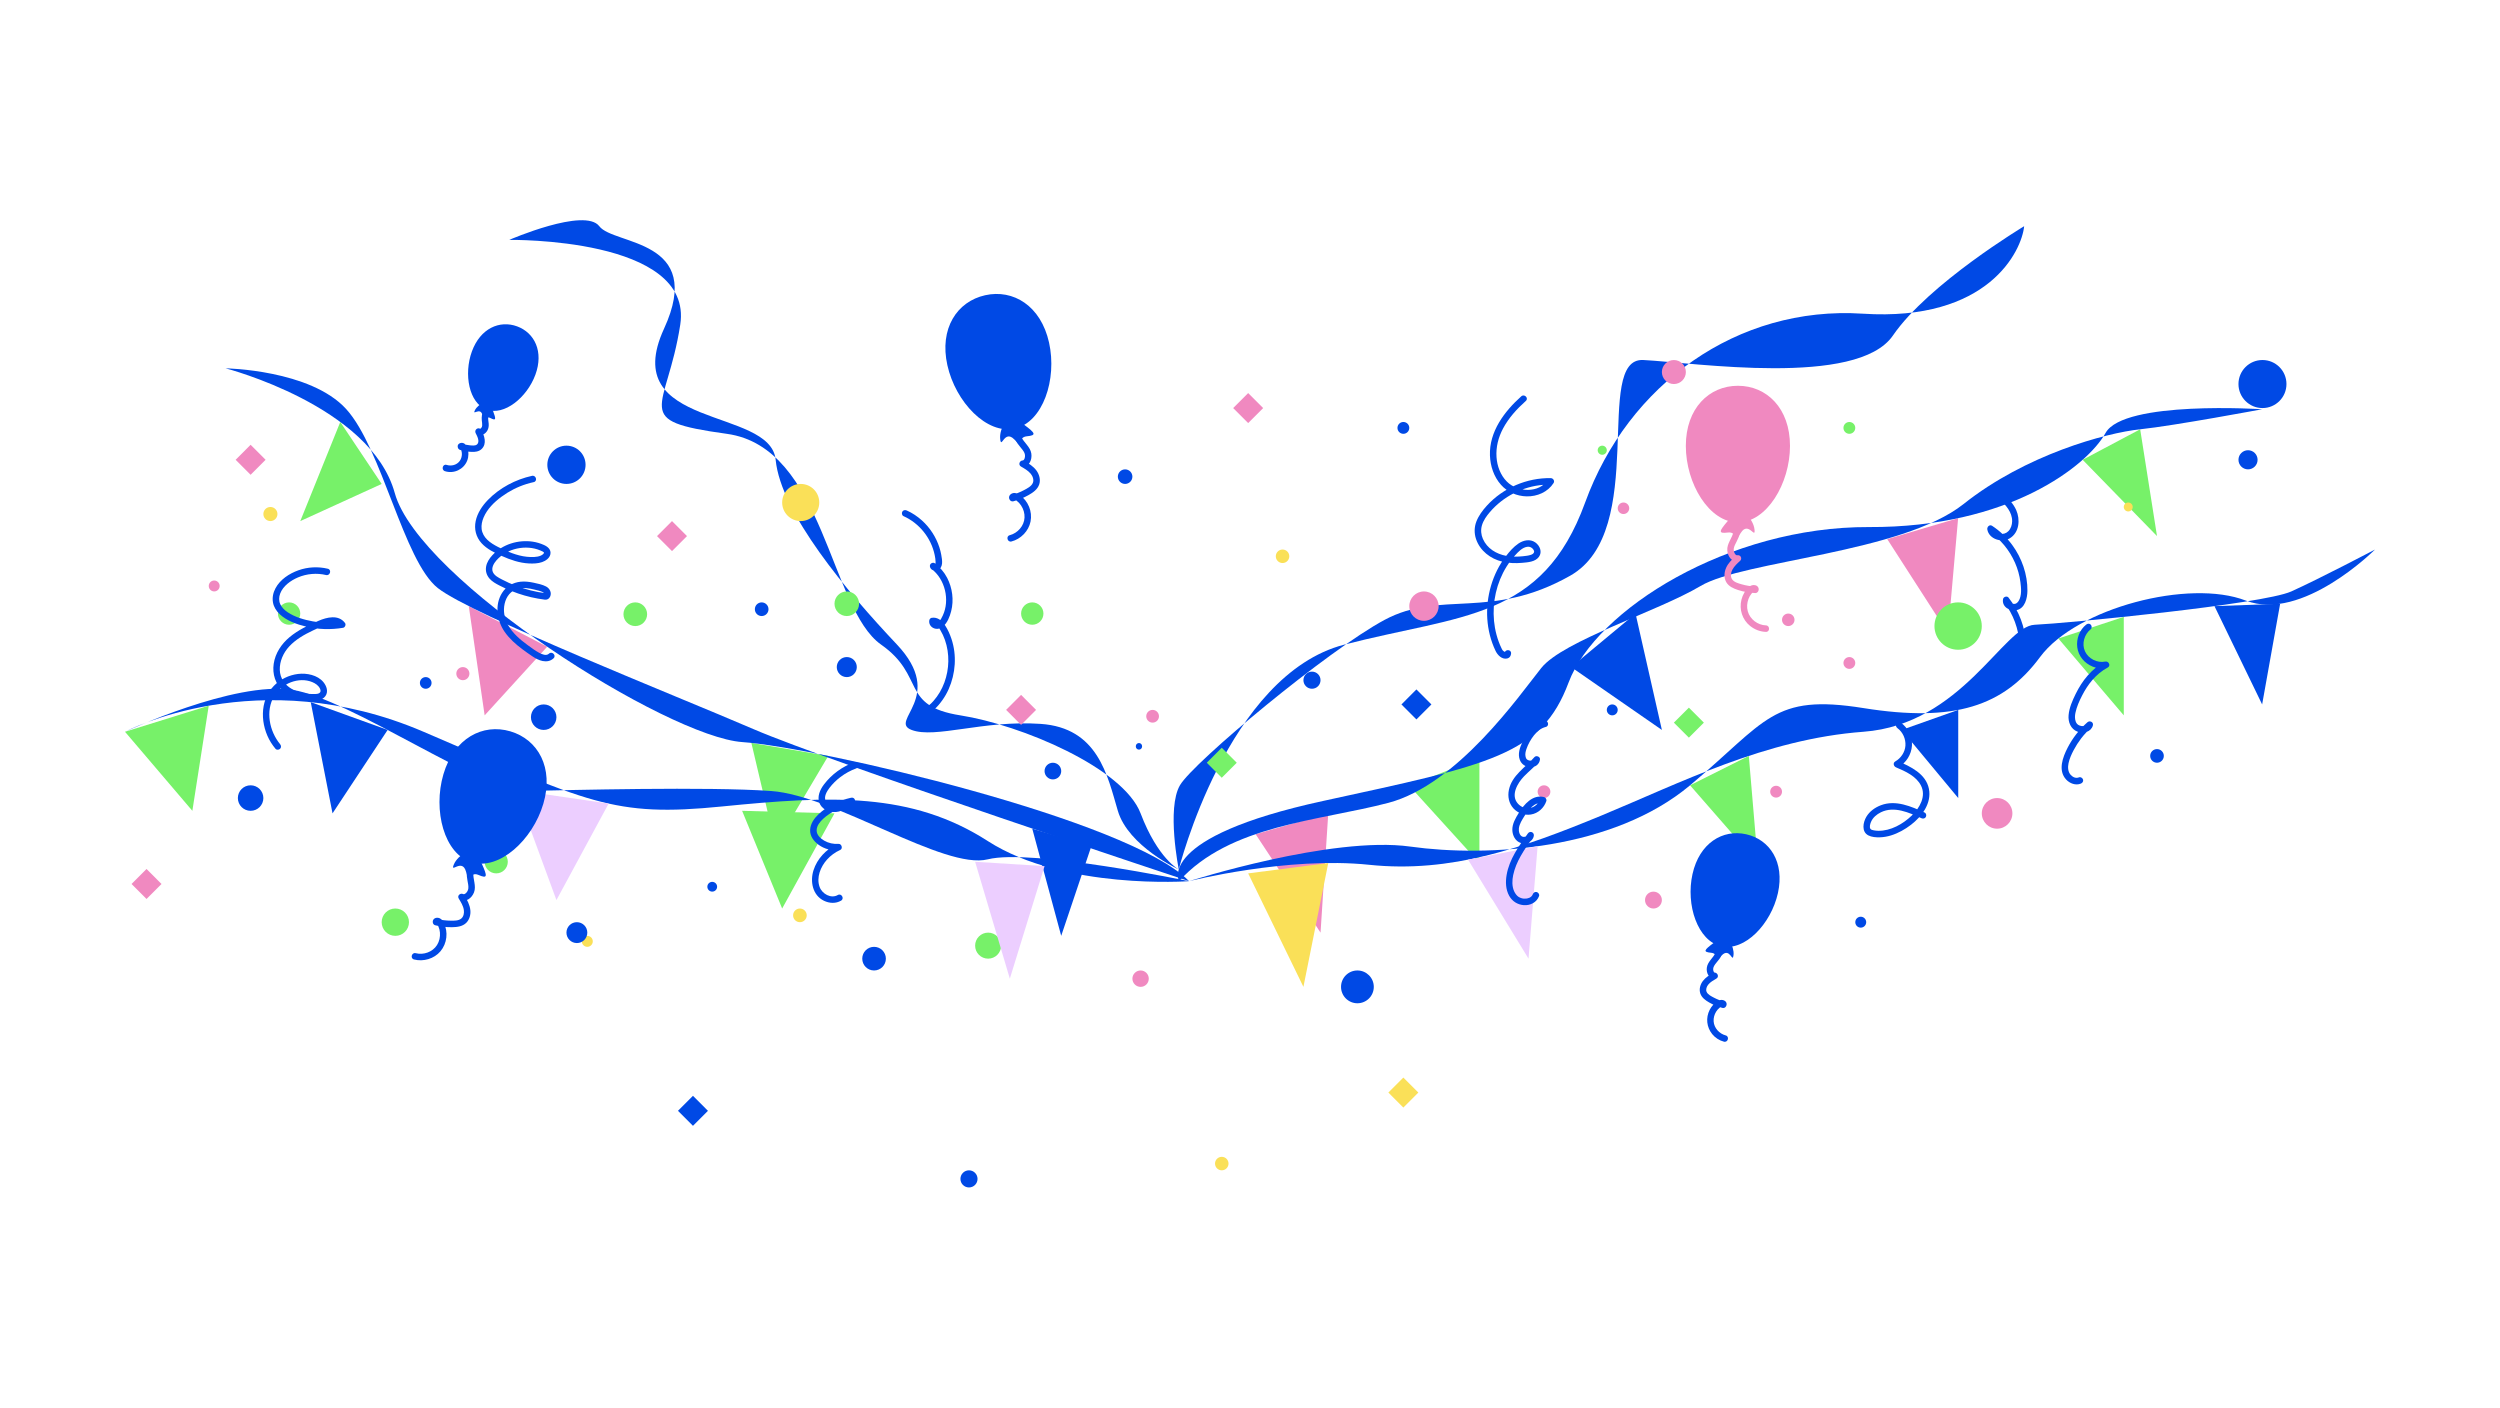 <svg width="325" height="183" viewBox="0 0 325 183" fill="none" xmlns="http://www.w3.org/2000/svg">
<path d="M66.197 31.186C66.197 31.186 90.188 30.83 88.434 42.202C86.68 53.573 81.803 54.649 94.49 56.398C107.177 58.147 107.831 79.078 114.547 83.802C120.389 87.911 116.97 91.759 124.856 92.998C132.742 94.237 146.03 99.828 148.278 105.74C150.528 111.652 153.241 113.031 153.241 113.031C153.241 113.031 146.683 110.024 145.319 105.406C143.955 100.789 142.741 94.608 135.268 94.104C127.796 93.599 121.58 96.06 118.507 94.892C115.433 93.725 123.07 90.634 116.575 83.761C110.08 76.889 101.502 66.685 100.835 59.773C100.168 52.862 80.268 55.898 86.323 42.734C91.718 31.008 79.787 31.896 77.909 29.409C76.03 26.921 66.197 31.186 66.197 31.186Z" fill="#0049E5"/>
<path d="M153.241 113.03C153.241 113.03 159.541 87.733 174.76 83.8C189.978 79.866 200.507 80.633 206.069 65.326C211.631 50.018 225.835 39.713 242.161 40.779C258.487 41.844 262.825 32.606 263.14 29.407C263.14 29.407 250.707 36.869 246.078 43.62C241.448 50.371 220.24 47.138 213.628 46.801C207.017 46.463 214.436 69.018 204.117 74.847C193.798 80.676 187.337 76.663 180.013 80.574C172.689 84.483 155.14 99.081 153.392 102.087C151.641 105.096 153.241 113.03 153.241 113.03Z" fill="#0049E5"/>
<path d="M44.236 54.858L39.036 67.742L49.618 62.911L44.236 54.858Z" fill="#77F169"/>
<path d="M60.941 78.799L71.136 84.073L63.004 92.996L60.941 78.799Z" fill="#F089C0"/>
<path d="M97.679 96.58L107.678 98.268L100.812 109.859L97.679 96.58Z" fill="#77F169"/>
<path d="M141.874 110.008L137.957 121.661L134.194 107.729L141.874 110.008Z" fill="#0049E5"/>
<path d="M172.674 105.738L163.227 108.443L171.67 121.241L172.674 105.738Z" fill="#F089C0"/>
<path d="M183.207 102.15L192.324 98.508V112.193L183.207 102.15Z" fill="#77F169"/>
<path d="M204.252 86.72L212.619 79.764L216.045 94.892L204.252 86.72Z" fill="#0049E5"/>
<path d="M253.234 82.337L254.556 67.363L245.341 70.084L253.234 82.337Z" fill="#F089C0"/>
<path d="M270.744 59.773L278.223 55.805L280.411 69.692L270.744 59.773Z" fill="#77F169"/>
<path d="M29.331 47.883C29.331 47.883 48.19 52.751 51.318 64.091C54.446 75.43 86.772 95.789 96.498 96.47C106.223 97.153 146.814 106.514 154.577 114.553C154.577 114.553 108.046 99.142 97.979 94.797C87.913 90.453 61.361 79.961 56.914 76.447C52.468 72.932 49.658 58.284 44.999 53.172C40.341 48.059 29.331 47.883 29.331 47.883Z" fill="#0049E5"/>
<path d="M153.273 114.555C153.273 114.555 150.194 108.87 171.966 104.132C193.737 99.394 200.364 98.21 203.914 88.735C207.464 79.259 224.739 68.439 242.961 68.518C261.183 68.598 271.36 60.544 273.726 56.281C276.093 52.018 294.078 53.202 294.078 53.202C294.078 53.202 282.718 55.334 278.222 55.808C273.726 56.283 263.313 59.124 255.267 65.521C247.222 71.917 226.634 72.865 221.071 76.18C215.511 79.496 203.205 83.287 200.364 86.84C197.524 90.394 189.479 102.002 180.485 104.371C171.494 106.736 159.9 107.211 153.273 114.555Z" fill="#0049E5"/>
<path d="M16.25 95.13C16.25 95.13 33.526 85.891 55.06 95.13C76.595 104.368 79.645 106.264 93.857 104.842C108.069 103.42 118.483 102.948 128.422 109.343C138.362 115.737 154.576 114.555 154.576 114.555C154.576 114.555 134.103 110.291 128.422 111.711C122.743 113.133 108.543 103.427 100.261 102.832C91.978 102.236 73.993 102.717 68.313 102.832C62.634 102.948 45.595 90.866 38.022 89.682C30.45 88.496 16.25 95.13 16.25 95.13Z" fill="#0049E5"/>
<path d="M154.576 114.555C154.576 114.555 173.15 108.633 183.325 110.054C193.502 111.476 209.704 110.473 219.706 102.09C229.709 93.708 230.418 90.155 242.252 92.051C254.084 93.945 260.474 91.814 265.206 85.417C269.939 79.02 284.612 75.23 291.948 78.073C299.284 80.916 308.75 71.439 308.75 71.439C308.75 71.439 301.6 75.206 297.864 76.889C294.128 78.571 268.519 81.049 264.496 81.22C260.472 81.391 255.03 94.182 242.25 95.129C229.47 96.077 218.379 101.807 208.172 106.026C197.965 110.246 188.633 113.538 177.988 112.423C167.343 111.308 154.576 114.555 154.576 114.555Z" fill="#0049E5"/>
<path d="M37.582 81.218C38.384 81.218 39.034 80.567 39.034 79.764C39.034 78.961 38.384 78.31 37.582 78.31C36.78 78.31 36.129 78.961 36.129 79.764C36.129 80.567 36.78 81.218 37.582 81.218Z" fill="#77F169"/>
<path d="M55.345 89.54C55.764 89.54 56.103 89.2 56.103 88.78C56.103 88.361 55.764 88.021 55.345 88.021C54.926 88.021 54.586 88.361 54.586 88.78C54.586 89.2 54.926 89.54 55.345 89.54Z" fill="#0049E5"/>
<path d="M99.018 80.086C99.508 80.086 99.905 79.689 99.905 79.198C99.905 78.708 99.508 78.31 99.018 78.31C98.528 78.31 98.131 78.708 98.131 79.198C98.131 79.689 98.528 80.086 99.018 80.086Z" fill="#0049E5"/>
<path d="M280.41 99.156C280.9 99.156 281.297 98.758 281.297 98.268C281.297 97.777 280.9 97.38 280.41 97.38C279.921 97.38 279.523 97.777 279.523 98.268C279.523 98.758 279.921 99.156 280.41 99.156Z" fill="#0049E5"/>
<path d="M134.195 81.218C134.997 81.218 135.647 80.567 135.647 79.764C135.647 78.961 134.997 78.31 134.195 78.31C133.392 78.31 132.742 78.961 132.742 79.764C132.742 80.567 133.392 81.218 134.195 81.218Z" fill="#77F169"/>
<path d="M104.093 67.74C105.425 67.74 106.505 66.659 106.505 65.326C106.505 63.992 105.425 62.911 104.093 62.911C102.761 62.911 101.681 63.992 101.681 65.326C101.681 66.659 102.761 67.74 104.093 67.74Z" fill="#FAE058"/>
<path d="M166.731 73.195C167.216 73.195 167.608 72.802 167.608 72.317C167.608 71.832 167.216 71.439 166.731 71.439C166.247 71.439 165.854 71.832 165.854 72.317C165.854 72.802 166.247 73.195 166.731 73.195Z" fill="#FAE058"/>
<path d="M158.83 152.142C159.314 152.142 159.707 151.749 159.707 151.265C159.707 150.78 159.314 150.387 158.83 150.387C158.346 150.387 157.953 150.78 157.953 151.265C157.953 151.749 158.346 152.142 158.83 152.142Z" fill="#FAE058"/>
<path d="M209.593 92.996C209.985 92.996 210.302 92.678 210.302 92.286C210.302 91.894 209.985 91.576 209.593 91.576C209.201 91.576 208.884 91.894 208.884 92.286C208.884 92.678 209.201 92.996 209.593 92.996Z" fill="#0049E5"/>
<path d="M241.897 120.594C242.288 120.594 242.606 120.276 242.606 119.884C242.606 119.492 242.288 119.174 241.897 119.174C241.505 119.174 241.188 119.492 241.188 119.884C241.188 120.276 241.505 120.594 241.897 120.594Z" fill="#0049E5"/>
<path d="M51.392 121.661C52.373 121.661 53.168 120.865 53.168 119.884C53.168 118.902 52.373 118.106 51.392 118.106C50.412 118.106 49.617 118.902 49.617 119.884C49.617 120.865 50.412 121.661 51.392 121.661Z" fill="#77F169"/>
<path d="M76.35 123.088C76.743 123.088 77.062 122.768 77.062 122.374C77.062 121.981 76.743 121.661 76.35 121.661C75.956 121.661 75.637 121.981 75.637 122.374C75.637 122.768 75.956 123.088 76.35 123.088Z" fill="#FAE058"/>
<path d="M64.509 113.54C65.34 113.54 66.014 112.865 66.014 112.033C66.014 111.201 65.34 110.527 64.509 110.527C63.678 110.527 63.004 111.201 63.004 112.033C63.004 112.865 63.678 113.54 64.509 113.54Z" fill="#77F169"/>
<path d="M208.292 59.123C208.619 59.123 208.884 58.857 208.884 58.53C208.884 58.202 208.619 57.937 208.292 57.937C207.964 57.937 207.699 58.202 207.699 58.53C207.699 58.857 207.964 59.123 208.292 59.123Z" fill="#77F169"/>
<path d="M170.557 89.538C171.172 89.538 171.669 89.039 171.669 88.424C171.669 87.81 171.172 87.311 170.557 87.311C169.943 87.311 169.445 87.81 169.445 88.424C169.445 89.039 169.943 89.538 170.557 89.538Z" fill="#0049E5"/>
<path d="M125.968 154.369C126.582 154.369 127.08 153.871 127.08 153.256C127.08 152.641 126.582 152.142 125.968 152.142C125.354 152.142 124.856 152.641 124.856 153.256C124.856 153.871 125.354 154.369 125.968 154.369Z" fill="#0049E5"/>
<path d="M146.265 62.911C146.788 62.911 147.211 62.487 147.211 61.964C147.211 61.441 146.788 61.017 146.265 61.017C145.742 61.017 145.319 61.441 145.319 61.964C145.319 62.487 145.742 62.911 146.265 62.911Z" fill="#0049E5"/>
<path d="M240.417 56.396C240.841 56.396 241.185 56.052 241.185 55.627C241.185 55.202 240.841 54.858 240.417 54.858C239.993 54.858 239.648 55.202 239.648 55.627C239.648 56.052 239.993 56.396 240.417 56.396Z" fill="#77F169"/>
<path d="M182.438 56.396C182.863 56.396 183.207 56.052 183.207 55.627C183.207 55.202 182.863 54.858 182.438 54.858C182.014 54.858 181.67 55.202 181.67 55.627C181.67 56.052 182.014 56.396 182.438 56.396Z" fill="#0049E5"/>
<path d="M185.115 80.708C186.168 80.708 187.022 79.853 187.022 78.798C187.022 77.744 186.168 76.889 185.115 76.889C184.061 76.889 183.207 77.744 183.207 78.798C183.207 79.853 184.061 80.708 185.115 80.708Z" fill="#F089C0"/>
<path d="M254.556 84.468C256.255 84.468 257.632 83.09 257.632 81.389C257.632 79.689 256.255 78.31 254.556 78.31C252.857 78.31 251.48 79.689 251.48 81.389C251.48 83.09 252.857 84.468 254.556 84.468Z" fill="#77F169"/>
<path d="M276.671 66.488C276.992 66.488 277.252 66.228 277.252 65.907C277.252 65.586 276.992 65.326 276.671 65.326C276.351 65.326 276.091 65.586 276.091 65.907C276.091 66.228 276.351 66.488 276.671 66.488Z" fill="#FAE058"/>
<path d="M292.243 61.017C292.93 61.017 293.486 60.46 293.486 59.773C293.486 59.086 292.93 58.529 292.243 58.529C291.557 58.529 291.001 59.086 291.001 59.773C291.001 60.46 291.557 61.017 292.243 61.017Z" fill="#0049E5"/>
<path d="M294.121 53.048C295.844 53.048 297.24 51.65 297.24 49.925C297.24 48.2 295.844 46.802 294.121 46.802C292.398 46.802 291.001 48.2 291.001 49.925C291.001 51.65 292.398 53.048 294.121 53.048Z" fill="#0049E5"/>
<path d="M176.463 130.425C177.639 130.425 178.593 129.47 178.593 128.293C178.593 127.116 177.639 126.161 176.463 126.161C175.287 126.161 174.334 127.116 174.334 128.293C174.334 129.47 175.287 130.425 176.463 130.425Z" fill="#0049E5"/>
<path d="M113.628 126.162C114.476 126.162 115.163 125.474 115.163 124.625C115.163 123.776 114.476 123.088 113.628 123.088C112.78 123.088 112.093 123.776 112.093 124.625C112.093 125.474 112.78 126.162 113.628 126.162Z" fill="#0049E5"/>
<path d="M103.988 119.884C104.478 119.884 104.875 119.486 104.875 118.996C104.875 118.505 104.478 118.108 103.988 118.108C103.498 118.108 103.101 118.505 103.101 118.996C103.101 119.486 103.498 119.884 103.988 119.884Z" fill="#FAE058"/>
<path d="M110.082 88.023C110.801 88.023 111.384 87.44 111.384 86.72C111.384 86 110.801 85.417 110.082 85.417C109.363 85.417 108.78 86 108.78 86.72C108.78 87.44 109.363 88.023 110.082 88.023Z" fill="#0049E5"/>
<path d="M35.153 67.74C35.658 67.74 36.068 67.33 36.068 66.824C36.068 66.317 35.658 65.907 35.153 65.907C34.647 65.907 34.237 66.317 34.237 66.824C34.237 67.33 34.647 67.74 35.153 67.74Z" fill="#FAE058"/>
<path d="M73.638 62.911C75.01 62.911 76.123 61.798 76.123 60.424C76.123 59.05 75.01 57.937 73.638 57.937C72.265 57.937 71.153 59.05 71.153 60.424C71.153 61.798 72.265 62.911 73.638 62.911Z" fill="#0049E5"/>
<path d="M110.082 80.086C110.965 80.086 111.68 79.37 111.68 78.487C111.68 77.603 110.965 76.887 110.082 76.887C109.2 76.887 108.484 77.603 108.484 78.487C108.484 79.37 109.2 80.086 110.082 80.086Z" fill="#77F169"/>
<path d="M82.588 81.389C83.437 81.389 84.126 80.7 84.126 79.849C84.126 78.998 83.437 78.309 82.588 78.309C81.738 78.309 81.049 78.998 81.049 79.849C81.049 80.7 81.738 81.389 82.588 81.389Z" fill="#77F169"/>
<path d="M70.679 94.892C71.594 94.892 72.336 94.15 72.336 93.233C72.336 92.317 71.594 91.575 70.679 91.575C69.764 91.575 69.022 92.317 69.022 93.233C69.022 94.15 69.764 94.892 70.679 94.892Z" fill="#0049E5"/>
<path d="M32.58 105.406C33.495 105.406 34.237 104.664 34.237 103.747C34.237 102.831 33.495 102.089 32.58 102.089C31.664 102.089 30.922 102.831 30.922 103.747C30.922 104.664 31.664 105.406 32.58 105.406Z" fill="#0049E5"/>
<path d="M74.994 122.598C75.743 122.598 76.35 121.991 76.35 121.241C76.35 120.491 75.743 119.884 74.994 119.884C74.245 119.884 73.638 120.491 73.638 121.241C73.638 121.991 74.245 122.598 74.994 122.598Z" fill="#0049E5"/>
<path d="M92.589 115.912C92.94 115.912 93.224 115.627 93.224 115.276C93.224 114.925 92.94 114.641 92.589 114.641C92.239 114.641 91.955 114.925 91.955 115.276C91.955 115.627 92.239 115.912 92.589 115.912Z" fill="#0049E5"/>
<path d="M128.457 124.626C129.391 124.626 130.148 123.869 130.148 122.934C130.148 121.999 129.391 121.241 128.457 121.241C127.523 121.241 126.766 121.999 126.766 122.934C126.766 123.869 127.523 124.626 128.457 124.626Z" fill="#77F169"/>
<path d="M136.876 101.324C137.474 101.324 137.959 100.839 137.959 100.24C137.959 99.641 137.474 99.156 136.876 99.156C136.278 99.156 135.792 99.641 135.792 100.24C135.792 100.839 136.278 101.324 136.876 101.324Z" fill="#0049E5"/>
<path d="M149.838 93.943C150.296 93.943 150.666 93.572 150.666 93.115C150.666 92.657 150.296 92.286 149.838 92.286C149.381 92.286 149.011 92.657 149.011 93.115C149.011 93.572 149.381 93.943 149.838 93.943Z" fill="#F089C0"/>
<path d="M60.172 88.425C60.642 88.425 61.024 88.043 61.024 87.572C61.024 87.102 60.642 86.72 60.172 86.72C59.702 86.72 59.321 87.102 59.321 87.572C59.321 88.043 59.702 88.425 60.172 88.425Z" fill="#F089C0"/>
<path d="M148.278 128.293C148.866 128.293 149.342 127.816 149.342 127.227C149.342 126.639 148.866 126.161 148.278 126.161C147.69 126.161 147.213 126.639 147.213 127.227C147.213 127.816 147.69 128.293 148.278 128.293Z" fill="#F089C0"/>
<path d="M214.948 118.108C215.554 118.108 216.045 117.616 216.045 117.01C216.045 116.403 215.554 115.912 214.948 115.912C214.343 115.912 213.852 116.403 213.852 117.01C213.852 117.616 214.343 118.108 214.948 118.108Z" fill="#F089C0"/>
<path d="M200.719 103.747C201.176 103.747 201.547 103.377 201.547 102.919C201.547 102.461 201.176 102.09 200.719 102.09C200.262 102.09 199.892 102.461 199.892 102.919C199.892 103.377 200.262 103.747 200.719 103.747Z" fill="#F089C0"/>
<path d="M259.623 107.729C260.721 107.729 261.612 106.838 261.612 105.738C261.612 104.639 260.721 103.747 259.623 103.747C258.524 103.747 257.634 104.639 257.634 105.738C257.634 106.838 258.524 107.729 259.623 107.729Z" fill="#F089C0"/>
<path d="M240.417 86.956C240.841 86.956 241.185 86.611 241.185 86.186C241.185 85.761 240.841 85.417 240.417 85.417C239.993 85.417 239.648 85.761 239.648 86.186C239.648 86.611 239.993 86.956 240.417 86.956Z" fill="#F089C0"/>
<path d="M230.893 103.688C231.318 103.688 231.662 103.344 231.662 102.919C231.662 102.494 231.318 102.15 230.893 102.15C230.469 102.15 230.125 102.494 230.125 102.919C230.125 103.344 230.469 103.688 230.893 103.688Z" fill="#F089C0"/>
<path d="M232.475 81.389C232.923 81.389 233.287 81.025 233.287 80.576C233.287 80.127 232.923 79.763 232.475 79.763C232.026 79.763 231.662 80.127 231.662 80.576C231.662 81.025 232.026 81.389 232.475 81.389Z" fill="#F089C0"/>
<path d="M217.604 49.925C218.465 49.925 219.163 49.226 219.163 48.364C219.163 47.503 218.465 46.804 217.604 46.804C216.743 46.804 216.045 47.503 216.045 48.364C216.045 49.226 216.743 49.925 217.604 49.925Z" fill="#F089C0"/>
<path d="M211.052 66.824C211.465 66.824 211.8 66.489 211.8 66.075C211.8 65.661 211.465 65.326 211.052 65.326C210.639 65.326 210.304 65.661 210.304 66.075C210.304 66.489 210.639 66.824 211.052 66.824Z" fill="#F089C0"/>
<path d="M252.357 73.195C252.842 73.195 253.234 72.802 253.234 72.317C253.234 71.832 252.842 71.439 252.357 71.439C251.873 71.439 251.48 71.832 251.48 72.317C251.48 72.802 251.873 73.195 252.357 73.195Z" fill="#F089C0"/>
<path d="M27.847 76.887C28.239 76.887 28.556 76.569 28.556 76.177C28.556 75.785 28.239 75.467 27.847 75.467C27.455 75.467 27.138 75.785 27.138 76.177C27.138 76.569 27.455 76.887 27.847 76.887Z" fill="#F089C0"/>
<path d="M19.048 112.967L17.099 114.918L19.048 116.868L20.996 114.918L19.048 112.967Z" fill="#F089C0"/>
<path d="M90.085 142.456L88.136 144.406L90.085 146.357L92.033 144.406L90.085 142.456Z" fill="#0049E5"/>
<path d="M184.135 89.626L182.187 91.577L184.135 93.527L186.084 91.577L184.135 89.626Z" fill="#0049E5"/>
<path d="M158.829 97.207L156.881 99.157L158.829 101.108L160.778 99.157L158.829 97.207Z" fill="#77F169"/>
<path d="M219.553 91.994L217.604 93.945L219.553 95.895L221.502 93.945L219.553 91.994Z" fill="#77F169"/>
<path d="M182.436 140.083L180.487 142.033L182.436 143.984L184.384 142.033L182.436 140.083Z" fill="#FAE058"/>
<path d="M87.36 67.742L85.412 69.693L87.36 71.643L89.309 69.693L87.36 67.742Z" fill="#F089C0"/>
<path d="M32.579 57.822L30.631 59.773L32.579 61.723L34.528 59.773L32.579 57.822Z" fill="#F089C0"/>
<path d="M132.741 90.335L130.792 92.286L132.741 94.236L134.689 92.286L132.741 90.335Z" fill="#F089C0"/>
<path d="M162.262 51.098L160.313 53.049L162.262 54.999L164.211 53.049L162.262 51.098Z" fill="#F089C0"/>
<path d="M16.25 95.129L27.136 91.741L25.006 105.406L16.25 95.129Z" fill="#77F169"/>
<path d="M40.395 91.28L50.392 94.892L43.228 105.738L40.395 91.28Z" fill="#0049E5"/>
<path d="M67.084 102.709L79.123 104.464L72.337 117.01L67.084 102.709Z" fill="#ECCEFF"/>
<path d="M96.474 105.406L108.484 105.738L101.681 118.108L96.474 105.406Z" fill="#77F169"/>
<path d="M126.766 112.033L135.793 112.596L131.278 127.227L126.766 112.033Z" fill="#ECCEFF"/>
<path d="M190.848 111.757L199.89 110.008L198.707 124.625L190.848 111.757Z" fill="#ECCEFF"/>
<path d="M162.263 113.54L172.673 112.193L169.445 128.293L162.263 113.54Z" fill="#FAE058"/>
<path d="M219.707 102.09L227.345 98.268L228.526 112.193L219.707 102.09Z" fill="#77F169"/>
<path d="M247.22 94.892L254.571 92.286V103.747L247.22 94.892Z" fill="#0049E5"/>
<path d="M267.588 83.007L276.092 80.19V92.996L267.588 83.007Z" fill="#77F169"/>
<path d="M296.419 78.487L287.883 78.799L294.078 91.576L296.419 78.487Z" fill="#0049E5"/>
<path d="M148.065 97.447C148.61 97.447 148.61 96.6 148.065 96.6C147.519 96.6 147.519 97.447 148.065 97.447Z" fill="#0049E5"/>
<path d="M111.082 99.081C109.501 99.652 108.101 100.662 107.092 102.011C106.603 102.665 106.205 103.565 106.524 104.378C106.815 105.125 107.56 105.517 108.331 105.564C109.323 105.625 110.199 105.032 110.967 104.48C111.35 104.205 111.128 103.597 110.64 103.705C109.098 104.047 107.539 104.776 106.387 105.872C105.831 106.399 105.354 107.094 105.318 107.882C105.28 108.704 105.798 109.376 106.434 109.834C107.17 110.364 108.111 110.613 109.012 110.554C108.941 110.291 108.87 110.027 108.799 109.764C107.389 110.405 106.226 111.65 105.755 113.135C105.291 114.595 105.632 116.385 107.116 117.1C107.824 117.44 108.648 117.488 109.34 117.084C109.811 116.81 109.386 116.078 108.914 116.352C108.037 116.863 106.877 116.21 106.549 115.304C106.104 114.073 106.674 112.687 107.5 111.759C107.983 111.217 108.565 110.795 109.225 110.495C109.608 110.322 109.417 109.678 109.012 109.705C108.353 109.749 107.703 109.61 107.131 109.275C106.651 108.992 106.158 108.546 106.163 107.945C106.168 107.35 106.6 106.83 107.011 106.445C107.5 105.988 108.084 105.618 108.677 105.31C109.369 104.949 110.105 104.69 110.867 104.52C110.759 104.263 110.65 104.003 110.54 103.746C109.978 104.151 109.356 104.627 108.646 104.71C108.176 104.766 107.573 104.612 107.348 104.156C107.06 103.575 107.487 102.878 107.832 102.424C108.237 101.894 108.729 101.411 109.261 101.009C109.884 100.54 110.574 100.159 111.307 99.894C111.522 99.816 111.666 99.606 111.603 99.373C111.546 99.169 111.297 99.003 111.082 99.081Z" fill="#0049E5"/>
<path d="M200.727 93.694C199.354 94.04 198.465 95.301 197.893 96.516C197.571 97.198 197.294 98.019 197.571 98.766C197.788 99.349 198.286 99.684 198.897 99.732C199.554 99.782 200.119 99.388 200.198 98.725C200.242 98.362 199.704 98.163 199.476 98.425C198.298 99.777 196.564 100.782 196.161 102.661C195.975 103.532 196.144 104.441 196.762 105.105C197.336 105.72 198.196 106.02 199.024 105.886C199.955 105.737 200.73 105.027 201.023 104.142C201.094 103.927 200.94 103.676 200.727 103.62C199.249 103.243 198.123 104.571 197.433 105.691C197.025 106.352 196.586 107.092 196.603 107.895C196.618 108.605 196.989 109.365 197.707 109.587C198.38 109.797 199.266 109.415 199.396 108.677C199.481 108.197 198.907 107.953 198.623 108.35C197.453 109.978 196.205 111.722 195.86 113.745C195.706 114.651 195.736 115.632 196.192 116.452C196.59 117.171 197.275 117.606 198.089 117.669C198.941 117.735 199.774 117.312 200.077 116.49C200.156 116.275 199.989 116.025 199.78 115.968C199.543 115.903 199.339 116.047 199.259 116.264C199.23 116.341 199.173 116.435 199.108 116.505C199.015 116.602 198.958 116.642 198.814 116.713C198.775 116.732 198.601 116.788 198.499 116.808C198.419 116.824 198.247 116.829 198.111 116.824C197.885 116.813 197.609 116.72 197.392 116.578C197.17 116.43 196.96 116.139 196.837 115.863C196.546 115.215 196.569 114.434 196.715 113.753C196.898 112.889 197.246 112.077 197.676 111.31C198.171 110.425 198.761 109.598 199.35 108.777C199.093 108.668 198.834 108.56 198.577 108.45C198.548 108.616 198.499 108.685 198.32 108.758C198.213 108.8 198.044 108.814 197.905 108.76C197.541 108.619 197.407 108.067 197.455 107.684C197.524 107.106 197.876 106.572 198.176 106.089C198.452 105.645 198.765 105.223 199.156 104.874C199.532 104.539 199.997 104.307 200.498 104.435C200.4 104.261 200.302 104.088 200.202 103.914C200.014 104.478 199.518 104.905 198.942 105.037C198.35 105.174 197.734 104.92 197.334 104.479C196.336 103.376 197.294 101.78 198.127 100.918C198.756 100.267 199.472 99.704 200.068 99.02C199.828 98.92 199.586 98.82 199.345 98.72C199.359 98.612 199.298 98.844 199.339 98.734C199.327 98.756 199.315 98.776 199.3 98.796C199.328 98.759 199.327 98.757 199.295 98.795C199.259 98.827 199.257 98.827 199.293 98.798C199.273 98.812 199.251 98.825 199.229 98.837C199.185 98.859 199.183 98.859 199.223 98.84C199.198 98.849 199.173 98.857 199.147 98.864C199.122 98.871 199.095 98.876 199.068 98.881C199.113 98.876 199.11 98.876 199.058 98.881C199.002 98.884 198.946 98.884 198.888 98.879C198.836 98.874 198.832 98.874 198.873 98.878C198.844 98.873 198.817 98.866 198.788 98.859C198.773 98.856 198.628 98.805 198.687 98.83C198.46 98.732 198.397 98.644 198.326 98.373C198.24 98.042 198.331 97.683 198.438 97.37C198.651 96.739 199.01 96.107 199.42 95.584C199.816 95.08 200.312 94.664 200.942 94.504C201.48 94.379 201.256 93.562 200.727 93.694Z" fill="#0049E5"/>
<path d="M246.68 94.67C247.379 95.187 247.765 96.077 247.705 96.939C247.646 97.788 247.116 98.567 246.389 98.984C246.04 99.184 246.174 99.625 246.49 99.759C247.695 100.267 249.112 100.899 249.732 102.131C250.436 103.532 249.542 105.044 248.535 106.018C247.402 107.114 245.777 108.039 244.163 108.002C243.973 107.997 243.785 107.982 243.599 107.945C243.457 107.916 243.264 107.887 243.167 107.765C242.986 107.535 243.13 107.094 243.227 106.858C243.464 106.282 243.973 105.864 244.518 105.596C246.236 104.751 248.186 105.637 249.777 106.364C249.986 106.459 250.233 106.423 250.356 106.211C250.463 106.03 250.414 105.727 250.204 105.632C248.46 104.835 246.436 103.946 244.516 104.681C243.751 104.974 243.051 105.466 242.626 106.181C242.192 106.909 241.972 108.128 242.881 108.6C243.321 108.829 243.888 108.865 244.376 108.851C244.865 108.838 245.358 108.751 245.827 108.607C246.769 108.317 247.651 107.821 248.432 107.221C249.842 106.135 251.135 104.427 250.759 102.544C250.371 100.594 248.364 99.642 246.715 98.945C246.749 99.203 246.783 99.462 246.817 99.72C247.814 99.147 248.474 98.09 248.554 96.942C248.635 95.765 248.042 94.633 247.11 93.942C246.925 93.806 246.637 93.911 246.531 94.094C246.402 94.306 246.495 94.535 246.68 94.67Z" fill="#0049E5"/>
<path d="M271.201 81.201C270.338 81.886 269.906 83.055 270.044 84.139C270.193 85.303 270.981 86.229 272.056 86.664C272.644 86.903 273.287 86.951 273.906 86.823C273.798 86.566 273.69 86.307 273.58 86.049C271.9 86.951 270.675 88.504 269.846 90.194C269.421 91.061 268.999 92.002 268.916 92.974C268.838 93.877 269.196 94.775 270.074 95.118C270.834 95.412 271.839 95.163 272.075 94.304C272.192 93.879 271.675 93.62 271.367 93.893C270.316 94.825 269.431 95.955 268.789 97.205C268.156 98.439 267.511 100.149 268.591 101.331C269.06 101.845 269.832 102.143 270.502 101.872C270.714 101.785 270.863 101.59 270.799 101.35C270.743 101.148 270.49 100.967 270.277 101.053C269.873 101.218 269.482 101.052 269.189 100.731C268.82 100.328 268.801 99.732 268.908 99.222C269.035 98.618 269.297 98.047 269.583 97.505C269.862 96.978 270.184 96.472 270.546 95.999C270.966 95.45 271.447 94.947 271.963 94.489C271.728 94.352 271.491 94.215 271.256 94.077C271.228 94.177 271.218 94.215 271.139 94.274C271.071 94.325 271.117 94.289 271.13 94.281C271.108 94.296 271.085 94.309 271.063 94.321C270.953 94.381 271.105 94.309 271.034 94.337C270.995 94.352 270.954 94.36 270.915 94.372C270.905 94.376 270.82 94.391 270.868 94.384C270.925 94.376 270.787 94.389 270.795 94.389C270.736 94.392 270.678 94.391 270.619 94.386C270.531 94.379 270.58 94.381 270.599 94.384C270.562 94.379 270.526 94.371 270.489 94.36C270.433 94.347 270.33 94.313 270.304 94.303C270.086 94.206 269.937 94.059 269.84 93.789C269.712 93.433 269.73 93.04 269.805 92.674C269.966 91.888 270.311 91.124 270.677 90.412C271.037 89.711 271.462 89.035 271.977 88.435C272.552 87.766 273.224 87.198 274.003 86.779C274.443 86.542 274.13 85.912 273.676 86.005C272.637 86.22 271.481 85.632 271.044 84.661C270.599 83.672 270.963 82.46 271.794 81.799C271.973 81.657 271.943 81.349 271.794 81.2C271.623 81.025 271.381 81.059 271.201 81.201Z" fill="#0049E5"/>
<path d="M259.924 64.892C260.745 65.639 261.605 66.593 261.578 67.778C261.568 68.235 261.419 68.715 261.094 69.047C260.796 69.352 260.41 69.455 260.046 69.388C259.824 69.347 259.611 69.26 259.465 69.135C259.282 68.981 259.211 68.849 259.169 68.61C258.962 68.769 258.754 68.928 258.548 69.088C260.056 70.074 261.227 71.514 261.954 73.161C262.302 73.952 262.541 74.808 262.653 75.667C262.751 76.436 262.856 77.426 262.426 78.119C262.373 78.205 262.309 78.28 262.235 78.348C262.199 78.38 262.182 78.393 262.143 78.419C262.133 78.426 262.028 78.48 262.079 78.458C261.921 78.524 261.791 78.519 261.659 78.488C261.491 78.449 261.39 78.397 261.295 78.302C261.288 78.295 261.243 78.241 261.28 78.29C261.268 78.275 261.2 78.141 261.229 78.209C261.221 78.188 261.209 78.148 261.209 78.129C261.209 78.236 261.234 78.007 261.216 78.095C260.98 78.158 260.743 78.221 260.508 78.282C261.728 79.839 262.441 81.787 262.536 83.761C262.561 84.304 263.409 84.307 263.382 83.761C263.276 81.543 262.473 79.427 261.105 77.683C260.913 77.438 260.455 77.577 260.398 77.87C260.2 78.88 261.275 79.507 262.169 79.314C263.252 79.08 263.555 77.756 263.565 76.816C263.589 74.693 262.841 72.546 261.586 70.843C260.865 69.865 259.99 69.023 258.973 68.357C258.636 68.137 258.292 68.5 258.351 68.835C258.575 70.096 260.232 70.594 261.256 69.989C262.521 69.243 262.651 67.532 262.106 66.307C261.755 65.519 261.155 64.867 260.525 64.292C260.12 63.926 259.519 64.524 259.924 64.892Z" fill="#0049E5"/>
<path d="M117.454 67.097C119.515 68.02 121.046 69.933 121.508 72.146C121.57 72.442 121.618 72.746 121.626 73.047C121.63 73.163 121.625 73.269 121.572 73.358C121.596 73.319 121.625 73.358 121.596 73.339C121.555 73.31 121.604 73.342 121.609 73.346C121.63 73.368 121.709 73.468 121.667 73.373C121.474 73.566 121.281 73.759 121.088 73.952C122.865 75.296 123.507 78.007 122.562 80.02C122.429 80.305 122.271 80.647 122.009 80.835C121.911 80.906 121.823 80.932 121.733 80.896C121.691 80.879 121.689 80.861 121.648 80.84C121.618 80.823 121.641 80.784 121.631 80.84C121.533 80.939 121.435 81.037 121.335 81.137C121.741 81.066 122.085 81.645 122.256 81.933C122.491 82.331 122.688 82.75 122.84 83.187C123.155 84.087 123.299 85.034 123.282 85.986C123.248 87.843 122.594 89.724 121.354 91.12C121.042 91.471 120.714 91.796 120.272 91.951C120.071 92.02 119.92 92.064 119.708 92.034C119.786 92.046 119.651 92.015 119.649 92.013C119.6 91.996 119.595 91.995 119.632 92.008C119.607 91.996 119.583 91.981 119.559 91.966C119.619 92.015 119.515 91.92 119.515 91.92C119.543 91.951 119.466 91.832 119.456 91.81C119.356 91.605 119.063 91.549 118.877 91.657C118.667 91.779 118.625 92.03 118.725 92.237C119.258 93.33 120.71 92.827 121.427 92.242C121.843 91.903 122.192 91.458 122.505 91.024C122.825 90.58 123.097 90.1 123.321 89.6C124.233 87.557 124.402 85.173 123.686 83.043C123.485 82.443 123.221 81.852 122.875 81.32C122.478 80.705 121.889 80.181 121.11 80.317C120.976 80.34 120.841 80.481 120.814 80.613C120.726 81.055 120.947 81.46 121.355 81.65C121.785 81.85 122.231 81.738 122.588 81.448C123.156 80.986 123.476 80.145 123.652 79.454C124.021 78.009 123.813 76.441 123.131 75.121C122.742 74.371 122.187 73.73 121.515 73.22C121.367 73.108 121.124 73.164 121.002 73.286C120.859 73.429 120.858 73.625 120.936 73.8C121.09 74.147 121.53 74.256 121.867 74.139C122.258 74.003 122.437 73.625 122.469 73.234C122.498 72.871 122.427 72.488 122.364 72.132C122.307 71.807 122.225 71.485 122.124 71.17C121.691 69.831 120.902 68.603 119.856 67.661C119.267 67.13 118.603 66.686 117.88 66.363C117.672 66.27 117.425 66.302 117.301 66.515C117.196 66.698 117.244 67.003 117.454 67.097Z" fill="#0049E5"/>
<path d="M69.159 61.859C67.026 62.33 64.954 63.418 63.426 64.994C62.696 65.746 62.06 66.692 61.84 67.732C61.62 68.778 61.875 69.809 62.593 70.606C63.292 71.382 64.292 71.855 65.23 72.276C66.349 72.778 67.525 73.185 68.76 73.249C69.315 73.278 69.943 73.259 70.472 73.073C70.935 72.91 71.441 72.573 71.549 72.06C71.678 71.448 71.2 71.062 70.699 70.841C70.241 70.638 69.763 70.492 69.266 70.418C67.368 70.135 65.32 70.753 64.003 72.182C63.626 72.592 63.289 73.097 63.194 73.654C63.092 74.237 63.255 74.779 63.642 75.223C63.981 75.609 64.45 75.867 64.9 76.101C65.428 76.375 65.97 76.621 66.523 76.843C67.619 77.284 68.76 77.611 69.921 77.817C70.22 77.872 70.522 77.916 70.823 77.955C71.133 77.995 71.385 77.85 71.517 77.561C71.756 77.046 71.464 76.492 70.989 76.243C70.508 75.991 69.922 75.869 69.394 75.757C68.837 75.638 68.255 75.562 67.686 75.621C66.681 75.726 65.804 76.225 65.262 77.089C64.286 78.646 64.599 80.701 65.611 82.15C66.236 83.043 67.052 83.76 67.918 84.409C68.335 84.722 68.763 85.02 69.195 85.312C69.603 85.586 70.063 85.842 70.55 85.935C71.07 86.034 71.571 85.949 71.966 85.576C72.362 85.202 71.762 84.602 71.366 84.976C71.018 85.307 70.444 85.054 70.08 84.859C69.547 84.575 69.051 84.195 68.563 83.839C67.597 83.135 66.657 82.323 66.055 81.272C65.57 80.428 65.391 79.424 65.604 78.48C65.818 77.54 66.405 76.763 67.377 76.526C68.072 76.355 68.81 76.479 69.494 76.65C69.828 76.733 70.186 76.811 70.501 76.946C70.593 76.985 70.718 77.067 70.743 77.126C70.762 77.168 70.745 77.18 70.752 77.199C70.737 77.16 70.796 77.192 70.752 77.195C70.733 77.226 70.738 77.223 70.769 77.187C70.809 77.151 70.806 77.15 70.755 77.182C70.826 77.163 70.897 77.143 70.969 77.124C69.635 76.96 68.318 76.624 67.062 76.148C66.442 75.915 65.84 75.64 65.254 75.332C64.817 75.103 64.255 74.827 64.061 74.339C63.854 73.817 64.194 73.239 64.528 72.856C64.873 72.461 65.284 72.134 65.74 71.873C66.652 71.353 67.713 71.128 68.758 71.204C69.269 71.241 69.785 71.363 70.257 71.565C70.391 71.621 70.711 71.741 70.72 71.87C70.723 71.916 70.731 71.855 70.711 71.899C70.691 71.944 70.662 71.977 70.628 72.012C70.542 72.104 70.428 72.173 70.315 72.224C69.778 72.466 69.064 72.434 68.494 72.38C67.834 72.317 67.184 72.132 66.561 71.909C65.934 71.683 65.327 71.406 64.736 71.101C64.24 70.845 63.747 70.558 63.344 70.165C62.96 69.791 62.679 69.318 62.613 68.779C62.551 68.264 62.669 67.732 62.872 67.261C63.343 66.166 64.23 65.289 65.174 64.591C66.168 63.855 67.28 63.284 68.46 62.918C68.763 62.823 69.071 62.744 69.382 62.676C69.916 62.559 69.691 61.742 69.159 61.859Z" fill="#0049E5"/>
<path d="M42.615 73.935C41.354 73.635 40.01 73.7 38.79 74.139C37.598 74.567 36.423 75.333 35.812 76.477C35.506 77.051 35.372 77.69 35.489 78.334C35.592 78.912 35.931 79.436 36.352 79.835C37.278 80.715 38.595 81.171 39.812 81.46C41.383 81.835 43.01 81.879 44.601 81.613C44.853 81.57 45.007 81.198 44.853 80.991C44.01 79.857 42.495 80.235 41.388 80.715C40.071 81.284 38.752 81.906 37.642 82.831C36.591 83.707 35.783 84.919 35.582 86.29C35.384 87.626 35.795 88.979 36.862 89.848C37.857 90.659 39.142 91 40.405 91.061C41.072 91.093 41.867 91.092 42.3 90.495C42.722 89.914 42.453 89.172 42.04 88.672C41.28 87.755 39.875 87.472 38.746 87.613C37.562 87.759 36.437 88.301 35.602 89.16C33.688 91.127 33.845 94.311 35.223 96.529C35.401 96.814 35.601 97.085 35.814 97.342C35.959 97.519 36.261 97.493 36.413 97.342C36.587 97.168 36.559 96.921 36.413 96.743C35.02 95.055 34.485 92.437 35.643 90.483C36.606 88.858 38.834 87.943 40.601 88.675C41.011 88.845 41.417 89.118 41.605 89.538C41.683 89.712 41.711 89.892 41.601 90.024C41.457 90.195 41.185 90.212 40.978 90.221C39.943 90.261 38.832 90.073 37.923 89.556C37.012 89.038 36.406 88.155 36.373 87.091C36.339 85.971 36.836 84.861 37.588 84.048C38.443 83.123 39.553 82.497 40.681 81.962C41.197 81.716 41.718 81.459 42.261 81.281C42.71 81.133 43.236 81.01 43.683 81.135C43.853 81.183 44.01 81.266 44.123 81.42C44.208 81.213 44.293 81.005 44.376 80.798C43.143 81.003 41.865 80.994 40.636 80.771C39.521 80.567 38.355 80.23 37.402 79.597C37.007 79.334 36.643 78.992 36.44 78.558C36.232 78.112 36.252 77.617 36.423 77.163C36.799 76.169 37.789 75.469 38.73 75.067C39.878 74.578 41.178 74.464 42.39 74.754C42.92 74.877 43.147 74.061 42.615 73.935Z" fill="#0049E5"/>
<path d="M197.763 51.523C195.571 53.487 193.587 56.113 193.693 59.204C193.741 60.593 194.198 61.976 195.127 63.023C195.973 63.977 197.196 64.501 198.463 64.528C199.838 64.557 201.211 63.972 201.967 62.793C202.145 62.515 201.91 62.161 201.602 62.156C198.496 62.1 195.386 63.435 193.292 65.736C192.737 66.346 192.233 67.017 191.931 67.79C191.65 68.515 191.633 69.326 191.88 70.064C192.395 71.597 193.759 72.648 195.3 73.015C196.136 73.215 197.009 73.246 197.864 73.169C198.606 73.103 199.569 73.054 200.055 72.398C200.53 71.756 200.182 70.933 199.587 70.513C198.907 70.031 198.03 70.226 197.383 70.668C196.75 71.102 196.234 71.699 195.769 72.304C195.33 72.873 194.948 73.48 194.626 74.122C193.973 75.428 193.566 76.838 193.401 78.288C193.238 79.715 193.331 81.177 193.683 82.57C193.861 83.273 194.111 83.96 194.423 84.615C194.68 85.158 195.244 85.747 195.914 85.607C196.248 85.537 196.434 85.259 196.444 84.929C196.459 84.383 195.613 84.383 195.598 84.929C195.594 85.043 195.596 84.931 195.598 84.929C195.588 84.934 195.792 84.731 195.704 84.795C195.713 84.788 195.76 84.754 195.736 84.781C195.708 84.812 195.801 84.78 195.75 84.778C195.703 84.776 195.764 84.783 195.77 84.785C195.747 84.776 195.716 84.775 195.692 84.766C195.62 84.744 195.635 84.751 195.589 84.726C195.477 84.666 195.432 84.631 195.356 84.553C195.296 84.492 195.239 84.363 195.181 84.244C194.916 83.694 194.707 83.116 194.548 82.525C194.227 81.337 194.117 80.102 194.196 78.875C194.354 76.435 195.305 74.013 196.955 72.199C197.368 71.745 197.881 71.184 198.521 71.085C198.766 71.048 198.988 71.101 199.181 71.267C199.264 71.338 199.333 71.421 199.383 71.521C199.418 71.594 199.442 71.687 199.437 71.736C199.415 71.955 199.188 72.075 198.988 72.138C198.673 72.238 198.336 72.275 198.008 72.309C197.28 72.385 196.529 72.397 195.808 72.261C194.518 72.019 193.321 71.299 192.778 70.058C192.536 69.508 192.48 68.894 192.646 68.315C192.833 67.656 193.25 67.076 193.692 66.561C195.417 64.546 197.957 63.24 200.603 63.032C200.935 63.006 201.268 62.998 201.6 63.003C201.478 62.791 201.356 62.578 201.234 62.366C200.087 64.15 197.292 64.021 195.887 62.601C195.056 61.761 194.624 60.587 194.547 59.419C194.46 58.124 194.783 56.865 195.386 55.724C196.121 54.334 197.192 53.163 198.357 52.121C198.768 51.758 198.169 51.16 197.763 51.523Z" fill="#0049E5"/>
<path d="M231.13 116.103C230.234 120.124 226.827 123.701 223.761 123.017C220.696 122.332 219.128 117.645 220.026 113.624C220.923 109.603 223.939 107.77 227.006 108.455C230.073 109.139 232.025 112.081 231.13 116.103Z" fill="#0049E5"/>
<path d="M222.734 122.61C221.529 123.512 221.353 123.757 222.455 123.861C223.557 123.964 222.727 125.32 223.824 124.199C224.921 123.079 225.232 125.326 225.359 124.154C225.486 122.979 224.41 121.57 224.41 121.57L222.734 122.61Z" fill="#0049E5"/>
<path d="M223.018 123.854C222.707 124.562 221.981 125.011 221.884 125.821C221.803 126.506 222.169 127.227 222.912 127.28C222.841 127.017 222.77 126.753 222.699 126.49C222.211 126.773 221.72 127.073 221.375 127.529C221.033 127.98 220.854 128.6 221.04 129.151C221.228 129.703 221.718 130.049 222.203 130.327C222.734 130.63 223.308 130.864 223.899 131.026C224.037 131.065 224.212 131.028 224.31 130.918C224.544 130.655 224.51 130.281 224.198 130.093C223.949 129.944 223.64 129.957 223.389 130.089C222.908 130.345 222.504 130.798 222.258 131.281C221.729 132.323 221.856 133.524 222.585 134.432C222.971 134.913 223.516 135.263 224.112 135.418C224.64 135.556 224.865 134.739 224.337 134.602C223.516 134.388 222.826 133.643 222.773 132.775C222.746 132.331 222.863 131.897 223.096 131.519C223.213 131.331 223.359 131.164 223.526 131.02C223.609 130.948 223.706 130.903 223.79 130.835C223.89 130.757 223.745 130.83 223.789 130.83C223.819 130.83 223.821 130.83 223.794 130.833C223.748 130.818 223.711 130.789 223.682 130.745C223.663 130.674 223.643 130.603 223.624 130.532C223.626 130.513 223.628 130.494 223.628 130.476C223.663 130.413 223.701 130.35 223.736 130.289C223.728 130.299 223.719 130.31 223.711 130.318C223.848 130.283 223.985 130.245 224.122 130.21C223.672 130.086 223.24 129.922 222.826 129.703C222.492 129.527 222.03 129.312 221.862 128.947C221.72 128.636 221.866 128.258 222.067 128.007C222.343 127.661 222.748 127.441 223.123 127.222C223.504 127.002 223.313 126.462 222.91 126.433C222.929 126.434 222.895 126.434 222.868 126.419C222.807 126.385 222.868 126.436 222.82 126.379C222.859 126.428 222.79 126.333 222.783 126.321C222.76 126.277 222.76 126.279 222.739 126.204C222.697 126.043 222.702 125.87 222.775 125.696C222.974 125.213 223.518 124.804 223.746 124.284C223.838 124.076 223.807 123.83 223.594 123.705C223.418 123.596 223.112 123.644 223.018 123.854Z" fill="#0049E5"/>
<path d="M123.16 47.483C124.226 52.27 128.28 56.527 131.929 55.712C135.579 54.897 137.443 49.32 136.376 44.533C135.31 39.746 131.718 37.566 128.068 38.381C124.419 39.196 122.093 42.698 123.16 47.483Z" fill="#0049E5"/>
<path d="M133.152 55.229C134.587 56.303 134.795 56.594 133.483 56.718C132.172 56.842 133.158 58.455 131.853 57.121C130.548 55.788 130.178 58.463 130.025 57.065C129.873 55.669 131.156 53.99 131.156 53.99L133.152 55.229Z" fill="#0049E5"/>
<path d="M132.011 57.177C132.163 57.526 132.402 57.825 132.642 58.118C132.835 58.355 133.093 58.655 133.186 58.906C133.27 59.129 133.27 59.348 133.209 59.558C133.179 59.66 133.15 59.719 133.089 59.783C133.028 59.848 132.996 59.855 132.939 59.858C132.534 59.883 132.344 60.427 132.725 60.648C133.174 60.908 133.641 61.169 133.98 61.571C134.249 61.888 134.443 62.384 134.264 62.789C134.068 63.237 133.528 63.499 133.123 63.716C132.612 63.989 132.077 64.196 131.518 64.35C131.655 64.385 131.793 64.423 131.93 64.458C131.95 64.492 131.972 64.526 131.992 64.56C131.992 64.635 131.992 64.711 131.992 64.785C131.97 64.838 131.94 64.882 131.901 64.921C131.867 64.94 131.875 64.94 131.926 64.923C131.921 64.948 131.879 64.914 131.872 64.911C131.984 64.951 132.102 65.046 132.195 65.119C132.409 65.285 132.598 65.492 132.747 65.719C133.054 66.187 133.216 66.731 133.189 67.291C133.137 68.369 132.294 69.311 131.266 69.576C130.74 69.711 130.963 70.528 131.491 70.392C132.707 70.079 133.724 69.04 133.971 67.8C134.232 66.492 133.66 65.134 132.586 64.362C132.295 64.152 131.975 64.008 131.615 64.13C131.205 64.269 131.016 64.716 131.334 65.058C131.435 65.168 131.605 65.206 131.745 65.167C132.431 64.978 133.098 64.707 133.717 64.357C134.294 64.031 134.877 63.63 135.098 62.974C135.303 62.366 135.105 61.663 134.733 61.161C134.323 60.612 133.739 60.253 133.155 59.914C133.084 60.176 133.013 60.441 132.942 60.703C133.825 60.648 134.189 59.751 134.073 58.968C133.941 58.072 133.093 57.545 132.744 56.749C132.652 56.538 132.346 56.491 132.165 56.596C131.947 56.723 131.919 56.967 132.011 57.177Z" fill="#0049E5"/>
<path d="M57.645 100.653C56.259 105.357 57.742 111.047 61.328 112.106C64.915 113.165 69.247 109.192 70.633 104.49C72.02 99.786 69.936 96.134 66.349 95.075C62.762 94.016 59.031 95.951 57.645 100.653Z" fill="#0049E5"/>
<path d="M62.63 112.277C63.365 113.912 63.406 114.27 62.199 113.741C60.992 113.213 61.073 115.104 60.577 113.302C60.081 111.503 58.461 113.662 59.006 112.367C59.551 111.073 61.484 110.225 61.484 110.225L62.63 112.277Z" fill="#0049E5"/>
<path d="M60.69 113.418C60.656 113.787 60.714 114.151 60.778 114.514C60.834 114.831 60.919 115.168 60.883 115.493C60.859 115.704 60.758 115.912 60.612 116.064C60.55 116.13 60.464 116.197 60.394 116.224C60.309 116.254 60.276 116.258 60.213 116.227C59.851 116.058 59.4 116.417 59.634 116.807C59.91 117.267 60.221 117.755 60.299 118.298C60.355 118.679 60.281 119.142 59.974 119.404C59.615 119.711 59.035 119.691 58.593 119.687C57.987 119.684 57.389 119.607 56.799 119.465C56.897 119.563 56.995 119.662 57.095 119.762C57.085 119.833 57.076 119.904 57.066 119.973C57.015 120.024 56.965 120.075 56.914 120.126C56.863 120.163 56.743 120.114 56.824 120.15C56.907 120.185 56.848 120.16 56.831 120.145C56.809 120.104 56.817 120.116 56.853 120.177C56.875 120.214 56.895 120.251 56.916 120.289C56.946 120.345 56.975 120.402 57 120.461C57.105 120.702 57.173 120.973 57.193 121.236C57.237 121.805 57.117 122.375 56.811 122.859C56.24 123.761 55.062 124.179 54.045 123.915C53.517 123.778 53.291 124.594 53.82 124.731C55.038 125.048 56.433 124.643 57.254 123.674C58.124 122.646 58.285 121.151 57.691 119.948C57.537 119.635 57.327 119.382 56.966 119.318C56.548 119.243 56.164 119.54 56.277 119.987C56.313 120.126 56.433 120.25 56.574 120.284C57.285 120.456 58.021 120.546 58.752 120.536C59.409 120.526 60.125 120.451 60.614 119.965C61.034 119.548 61.206 118.911 61.147 118.332C61.075 117.615 60.726 116.99 60.364 116.383C60.171 116.576 59.978 116.769 59.785 116.962C60.587 117.337 61.332 116.756 61.621 116.009C61.948 115.163 61.459 114.285 61.538 113.421C61.559 113.192 61.328 112.997 61.115 112.997C60.866 112.994 60.711 113.189 60.69 113.418Z" fill="#0049E5"/>
<path d="M232.7 57.967C232.7 62.871 229.668 67.908 225.929 67.908C222.19 67.908 219.158 62.871 219.158 57.967C219.158 53.063 222.19 50.151 225.929 50.151C229.668 50.152 232.7 53.063 232.7 57.967Z" fill="#F089C0"/>
<path d="M224.632 67.703C223.466 69.064 223.325 69.394 224.632 69.228C225.939 69.062 225.326 70.853 226.311 69.267C227.295 67.681 228.239 70.211 228.084 68.815C227.928 67.419 226.311 66.058 226.311 66.058L224.632 67.703Z" fill="#F089C0"/>
<path d="M225.357 69.115C225.191 69.967 224.473 70.663 224.548 71.57C224.614 72.377 225.174 73.132 226.051 72.997C225.914 72.761 225.777 72.524 225.64 72.288C225.159 72.732 224.661 73.204 224.394 73.814C224.136 74.4 224.086 75.103 224.411 75.676C224.734 76.243 225.359 76.509 225.949 76.701C226.672 76.935 227.429 77.062 228.187 77.099C228.334 77.106 228.478 77.013 228.553 76.889C228.744 76.567 228.575 76.186 228.218 76.086C227.903 75.998 227.59 76.096 227.353 76.309C226.882 76.733 226.55 77.329 226.393 77.939C226.064 79.214 226.496 80.568 227.532 81.386C228.118 81.849 228.82 82.12 229.568 82.145C230.113 82.162 230.112 81.315 229.568 81.298C228.502 81.264 227.496 80.505 227.212 79.468C227.066 78.939 227.112 78.383 227.3 77.87C227.386 77.633 227.518 77.399 227.674 77.201C227.755 77.097 227.871 77.004 227.945 76.909C227.911 76.952 227.989 76.894 227.937 76.903C227.991 76.904 227.996 76.903 227.952 76.894C228.135 76.95 228.091 76.806 227.818 76.462C227.94 76.392 228.062 76.321 228.184 76.252C227.578 76.223 226.984 76.123 226.401 75.955C225.98 75.833 225.433 75.691 225.171 75.305C224.923 74.94 225.012 74.429 225.206 74.064C225.453 73.6 225.851 73.243 226.234 72.892C226.371 72.765 226.391 72.536 226.3 72.378C226.198 72.204 226.01 72.155 225.822 72.183C225.829 72.182 225.799 72.183 225.768 72.177C225.719 72.16 225.711 72.158 225.743 72.173C225.716 72.16 225.69 72.146 225.665 72.129C225.626 72.102 225.551 72.016 225.504 71.928C225.406 71.75 225.365 71.504 225.389 71.324C225.435 70.997 225.616 70.691 225.761 70.401C225.931 70.062 226.097 69.716 226.169 69.342C226.213 69.118 226.105 68.884 225.873 68.82C225.67 68.762 225.401 68.889 225.357 69.115Z" fill="#F089C0"/>
<path d="M61.351 45.675C60.256 48.664 60.977 52.413 63.255 53.25C65.533 54.087 68.507 51.696 69.603 48.707C70.698 45.718 69.503 43.264 67.223 42.427C64.944 41.592 62.448 42.686 61.351 45.675Z" fill="#0049E5"/>
<path d="M64.093 53.416C64.499 54.507 64.511 54.739 63.753 54.346C62.994 53.953 62.966 55.181 62.722 53.993C62.477 52.807 61.336 54.138 61.743 53.321C62.15 52.504 63.44 52.038 63.44 52.038L64.093 53.416Z" fill="#0049E5"/>
<path d="M62.652 53.978C62.618 54.204 62.612 54.417 62.634 54.644C62.656 54.864 62.698 55.09 62.684 55.313C62.676 55.437 62.642 55.542 62.559 55.637C62.52 55.683 62.481 55.715 62.429 55.739C62.463 55.724 62.393 55.722 62.417 55.734C62.036 55.534 61.643 55.934 61.838 56.313C62.031 56.691 62.437 57.435 61.99 57.794C61.765 57.975 61.349 57.913 61.088 57.891C60.729 57.862 60.377 57.782 60.034 57.675C60.137 57.811 60.24 57.948 60.345 58.084C60.342 58.101 60.337 58.12 60.333 58.136C60.298 58.199 60.26 58.262 60.225 58.323C60.23 58.316 60.237 58.311 60.242 58.304C60.179 58.34 60.117 58.377 60.056 58.413C60.039 58.419 59.984 58.418 59.964 58.411C59.915 58.396 59.876 58.287 59.893 58.367C59.905 58.425 59.951 58.492 59.969 58.55C60.018 58.702 60.044 58.853 60.045 59.014C60.049 59.341 59.952 59.67 59.758 59.934C59.375 60.456 58.663 60.631 58.065 60.438C57.545 60.27 57.324 61.086 57.84 61.254C59.004 61.632 60.293 61.017 60.736 59.882C60.941 59.358 60.948 58.733 60.745 58.208C60.635 57.925 60.487 57.667 60.171 57.587C59.858 57.51 59.451 57.708 59.5 58.081C59.526 58.275 59.615 58.428 59.812 58.489C60.291 58.638 60.788 58.724 61.29 58.746C61.753 58.767 62.244 58.714 62.6 58.382C63.34 57.689 62.964 56.64 62.574 55.881C62.381 56.074 62.188 56.267 61.995 56.461C62.529 56.74 63.116 56.442 63.377 55.932C63.514 55.666 63.551 55.383 63.531 55.085C63.512 54.795 63.429 54.488 63.473 54.197C63.507 53.971 63.417 53.741 63.177 53.675C62.974 53.627 62.686 53.749 62.652 53.978Z" fill="#0049E5"/>
</svg>
